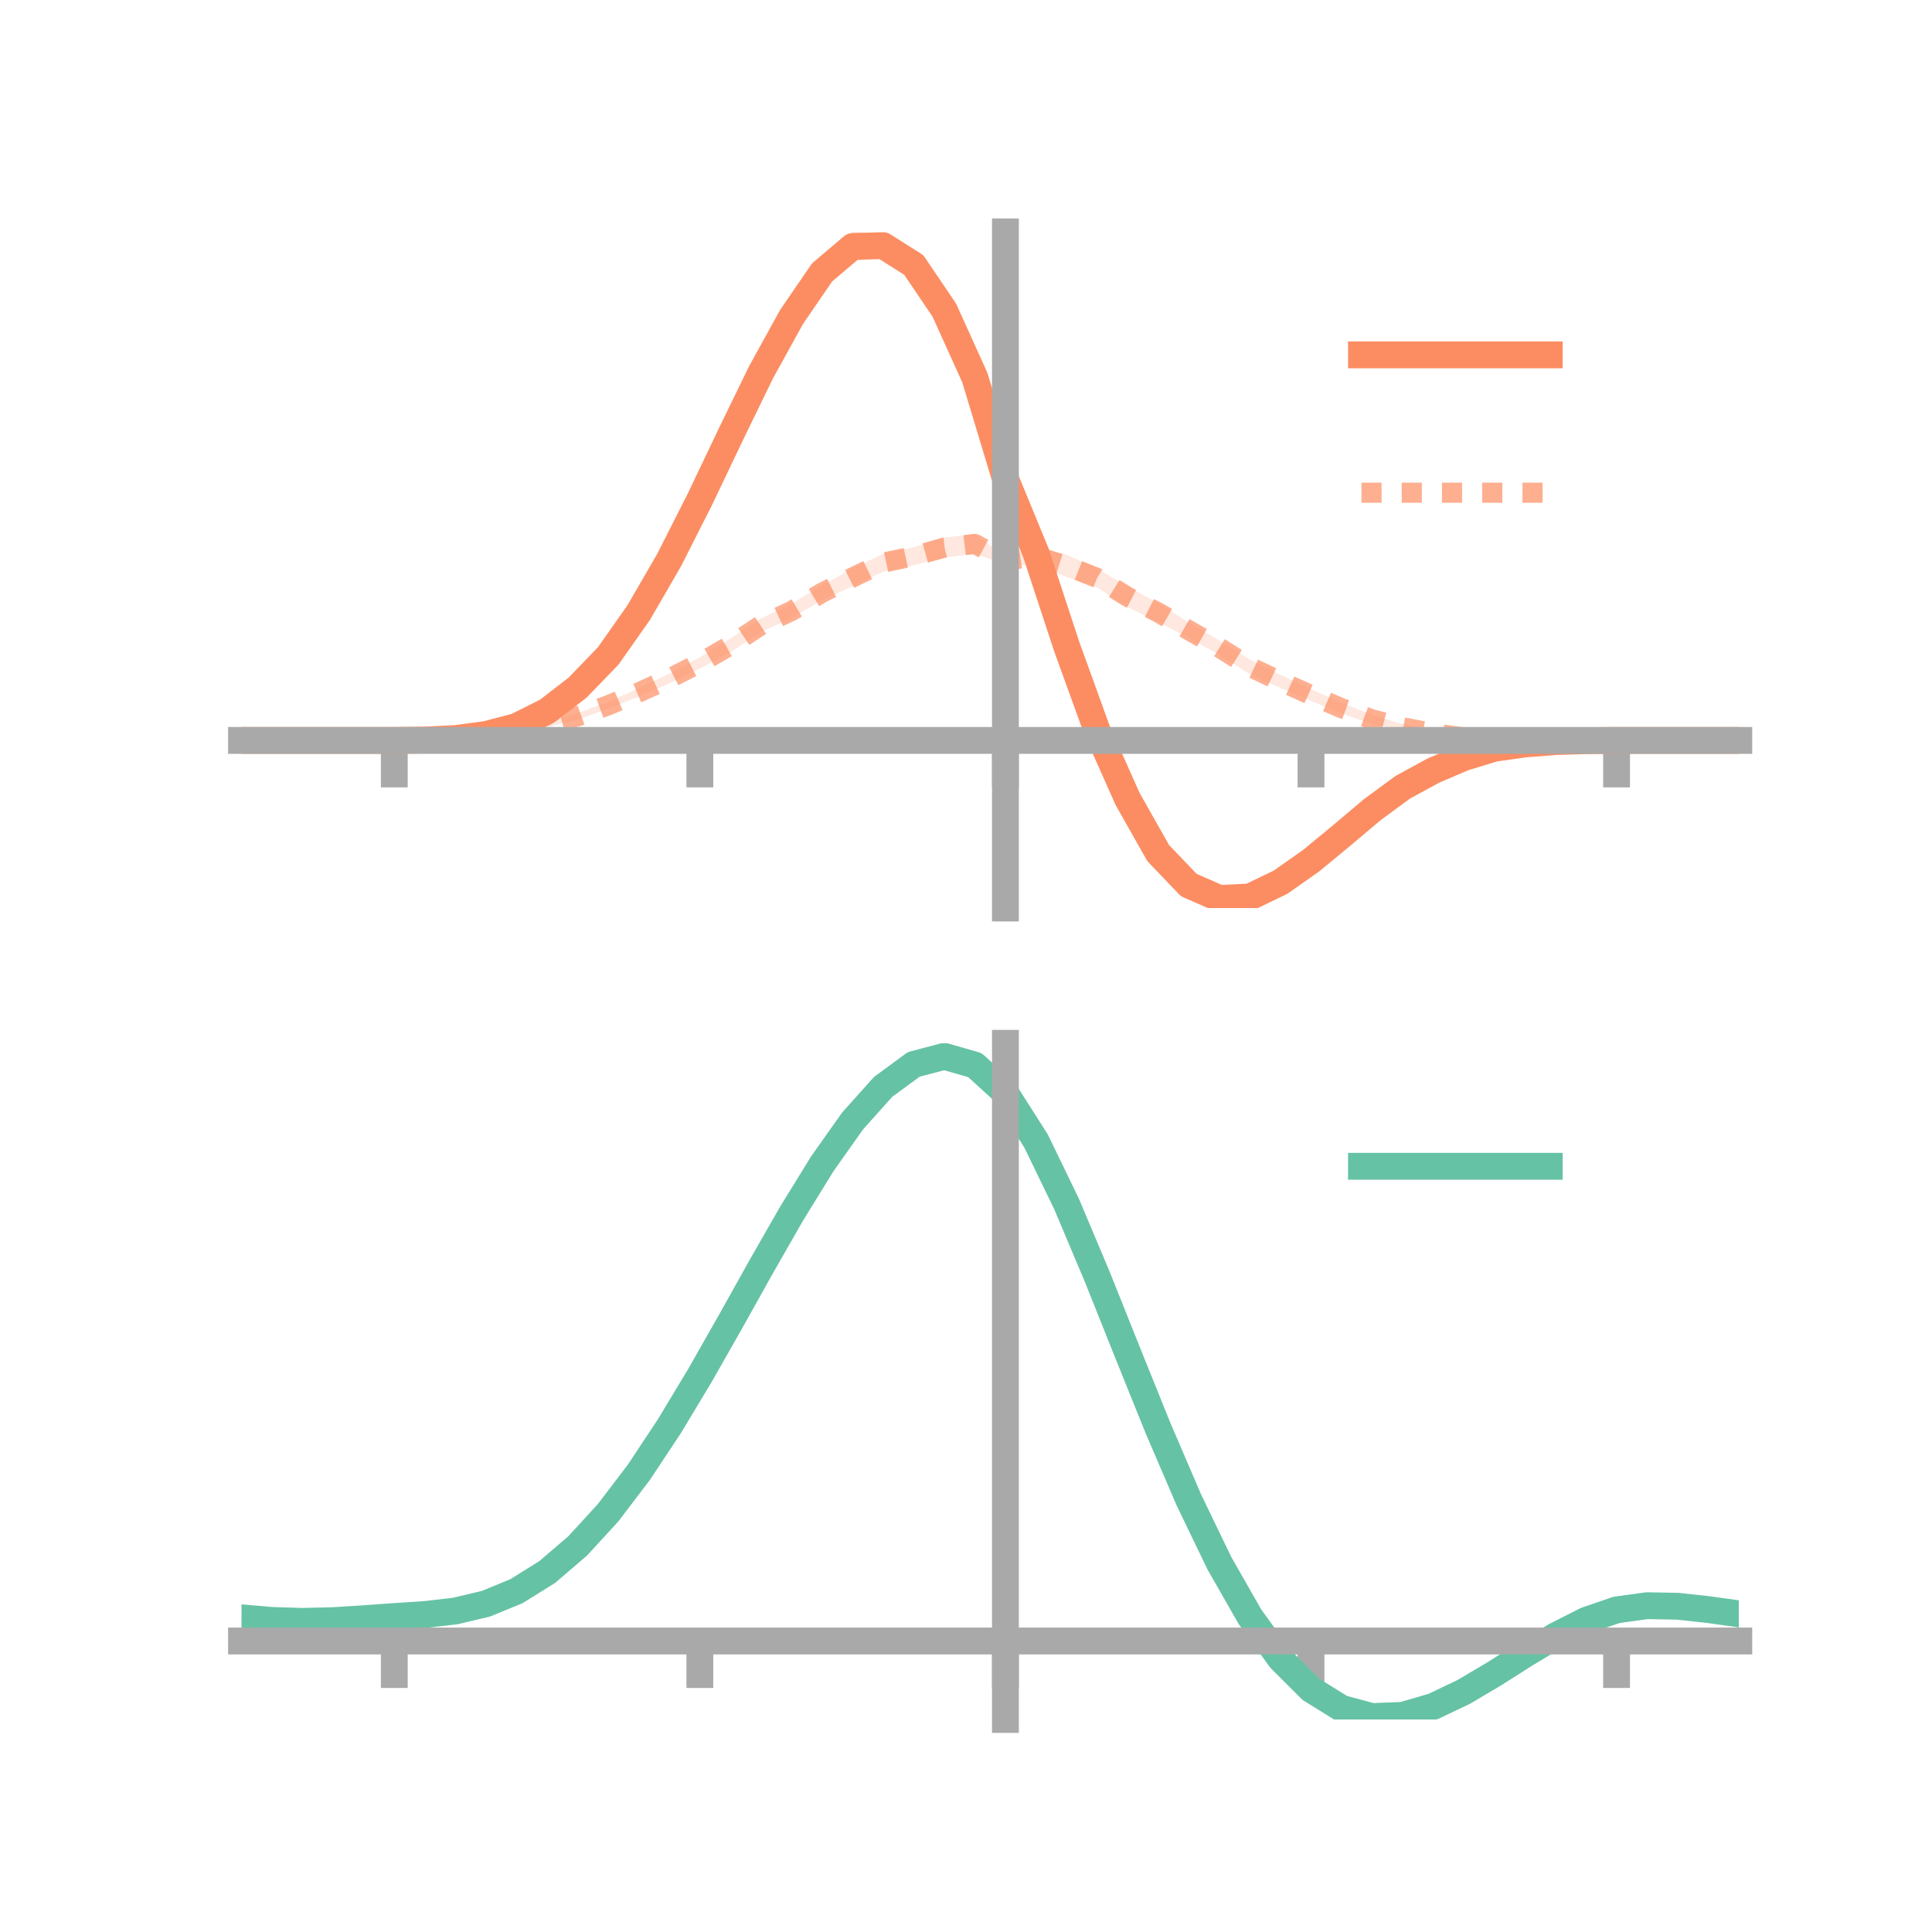 <?xml version="1.0" encoding="utf-8" standalone="no"?>
<!DOCTYPE svg PUBLIC "-//W3C//DTD SVG 1.1//EN"
  "http://www.w3.org/Graphics/SVG/1.1/DTD/svg11.dtd">
<!-- Created with matplotlib (https://matplotlib.org/) -->
<svg height="144pt" version="1.1" viewBox="0 0 144 144" width="144pt" xmlns="http://www.w3.org/2000/svg" xmlns:xlink="http://www.w3.org/1999/xlink">
 <defs>
  <style type="text/css">*{stroke-linecap:butt;stroke-linejoin:round;}</style>
 </defs>
 <g id="figure_1">
  <g id="patch_1">
   <path d="M 0 144 
L 144 144 
L 144 0 
L 0 0 
z
" style="fill:none;"/>
  </g>
  <g id="axes_1">
   <g id="patch_2">
    <path d="M 18 67.68 
L 129.6 67.68 
L 129.6 17.28 
L 18 17.28 
z
" style="fill:none;"/>
   </g>
   <g id="PolyCollection_1">
    <path clip-path="url(#pa94ccb4293)" d="M 18 55.186 
L 18 55.186 
L 20.278 55.186 
L 22.555 55.186 
L 24.833 55.186 
L 27.11 55.186 
L 29.388 55.186 
L 31.665 55.141 
L 33.943 55.011 
L 36.22 54.654 
L 38.498 54.014 
L 40.776 52.821 
L 43.053 50.997 
L 45.331 48.546 
L 47.608 45.302 
L 49.886 41.219 
L 52.163 36.703 
L 54.441 31.847 
L 56.718 27.055 
L 58.996 22.813 
L 61.273 19.433 
L 63.551 17.28 
L 65.829 17.414 
L 68.106 18.79 
L 70.384 22.115 
L 72.661 27.202 
L 74.939 35.248 
L 77.216 40.359 
L 79.494 47.183 
L 81.771 53.704 
L 84.049 58.799 
L 86.327 62.67 
L 88.604 65.202 
L 90.882 66.249 
L 93.159 66.253 
L 95.437 65.243 
L 97.714 63.726 
L 99.992 61.866 
L 102.269 60.02 
L 104.547 58.393 
L 106.824 57.231 
L 109.102 56.295 
L 111.38 55.637 
L 113.657 55.365 
L 115.935 55.235 
L 118.212 55.191 
L 120.49 55.186 
L 122.767 55.186 
L 125.045 55.186 
L 127.322 55.186 
L 129.6 55.186 
L 129.6 55.186 
L 129.6 55.186 
L 127.322 55.186 
L 125.045 55.186 
L 122.767 55.186 
L 120.49 55.186 
L 118.212 55.226 
L 115.935 55.308 
L 113.657 55.536 
L 111.38 55.905 
L 109.102 56.635 
L 106.824 57.651 
L 104.547 58.972 
L 102.269 60.698 
L 99.992 62.692 
L 97.714 64.589 
L 95.437 66.278 
L 93.159 67.458 
L 90.882 67.68 
L 88.604 66.729 
L 86.327 64.504 
L 84.049 60.317 
L 81.771 55.19 
L 79.494 49.125 
L 77.216 42.085 
L 74.939 36.136 
L 72.661 29.096 
L 70.384 24.118 
L 68.106 20.71 
L 65.829 19.201 
L 63.551 19.462 
L 61.273 21.175 
L 58.996 24.441 
L 56.718 28.461 
L 54.441 33.033 
L 52.163 37.738 
L 49.886 42.216 
L 47.608 46.011 
L 45.331 49.237 
L 43.053 51.501 
L 40.776 53.191 
L 38.498 54.281 
L 36.22 54.834 
L 33.943 55.086 
L 31.665 55.177 
L 29.388 55.186 
L 27.11 55.186 
L 24.833 55.186 
L 22.555 55.186 
L 20.278 55.186 
L 18 55.186 
z
" style="fill:#fc8d62;fill-opacity:0.2;"/>
   </g>
   <g id="PolyCollection_2">
    <path clip-path="url(#pa94ccb4293)" d="M 18 55.186 
L 18 55.186 
L 20.278 55.186 
L 22.555 55.186 
L 24.833 55.186 
L 27.11 55.186 
L 29.388 55.186 
L 31.665 55.146 
L 33.943 55.021 
L 36.22 54.784 
L 38.498 54.413 
L 40.776 53.85 
L 43.053 53.145 
L 45.331 52.324 
L 47.608 51.3 
L 49.886 50.206 
L 52.163 48.994 
L 54.441 47.586 
L 56.718 46.093 
L 58.996 45.008 
L 61.273 43.619 
L 63.551 42.382 
L 65.829 41.27 
L 68.106 40.785 
L 70.384 40.067 
L 72.661 39.813 
L 74.939 41.484 
L 77.216 40.77 
L 79.494 41.346 
L 81.771 42.37 
L 84.049 43.714 
L 86.327 44.959 
L 88.604 46.396 
L 90.882 47.741 
L 93.159 49.156 
L 95.437 50.3 
L 97.714 51.366 
L 99.992 52.387 
L 102.269 53.279 
L 104.547 53.974 
L 106.824 54.419 
L 109.102 54.789 
L 111.38 54.989 
L 113.657 55.131 
L 115.935 55.171 
L 118.212 55.18 
L 120.49 55.186 
L 122.767 55.186 
L 125.045 55.186 
L 127.322 55.186 
L 129.6 55.186 
L 129.6 55.186 
L 129.6 55.186 
L 127.322 55.186 
L 125.045 55.186 
L 122.767 55.186 
L 120.49 55.186 
L 118.212 55.214 
L 115.935 55.261 
L 113.657 55.272 
L 111.38 55.246 
L 109.102 55.148 
L 106.824 54.866 
L 104.547 54.445 
L 102.269 53.959 
L 99.992 53.186 
L 97.714 52.242 
L 95.437 51.269 
L 93.159 50.259 
L 90.882 48.799 
L 88.604 47.558 
L 86.327 46.351 
L 84.049 45.257 
L 81.771 43.779 
L 79.494 42.998 
L 77.216 42.148 
L 74.939 42.079 
L 72.661 41.267 
L 70.384 41.561 
L 68.106 42.125 
L 65.829 42.608 
L 63.551 43.694 
L 61.273 44.736 
L 58.996 46.074 
L 56.718 47.108 
L 54.441 48.618 
L 52.163 49.832 
L 49.886 50.932 
L 47.608 51.919 
L 45.331 52.814 
L 43.053 53.638 
L 40.776 54.203 
L 38.498 54.65 
L 36.22 54.93 
L 33.943 55.114 
L 31.665 55.182 
L 29.388 55.186 
L 27.11 55.186 
L 24.833 55.186 
L 22.555 55.186 
L 20.278 55.186 
L 18 55.186 
z
" style="fill:#fc8d62;fill-opacity:0.2;"/>
   </g>
   <g id="matplotlib.axis_1">
    <g id="xtick_1">
     <g id="line2d_1">
      <defs>
       <path d="M 0 0 
L 0 3.5 
" id="macb4b4148c" style="stroke:#a9a9a9;stroke-width:2;"/>
      </defs>
      <g>
       <use style="fill:#a9a9a9;stroke:#a9a9a9;stroke-width:2;" x="29.388" xlink:href="#macb4b4148c" y="55.186"/>
      </g>
     </g>
    </g>
    <g id="xtick_2">
     <g id="line2d_2">
      <g>
       <use style="fill:#a9a9a9;stroke:#a9a9a9;stroke-width:2;" x="52.163" xlink:href="#macb4b4148c" y="55.186"/>
      </g>
     </g>
    </g>
    <g id="xtick_3">
     <g id="line2d_3">
      <g>
       <use style="fill:#a9a9a9;stroke:#a9a9a9;stroke-width:2;" x="74.939" xlink:href="#macb4b4148c" y="55.186"/>
      </g>
     </g>
    </g>
    <g id="xtick_4">
     <g id="line2d_4">
      <g>
       <use style="fill:#a9a9a9;stroke:#a9a9a9;stroke-width:2;" x="97.714" xlink:href="#macb4b4148c" y="55.186"/>
      </g>
     </g>
    </g>
    <g id="xtick_5">
     <g id="line2d_5">
      <g>
       <use style="fill:#a9a9a9;stroke:#a9a9a9;stroke-width:2;" x="120.49" xlink:href="#macb4b4148c" y="55.186"/>
      </g>
     </g>
    </g>
   </g>
   <g id="matplotlib.axis_2"/>
   <g id="line2d_6">
    <path clip-path="url(#pa94ccb4293)" d="M 18 55.186 
L 20.278 55.186 
L 22.555 55.186 
L 24.833 55.186 
L 27.11 55.186 
L 29.388 55.186 
L 31.665 55.159 
L 33.943 55.049 
L 36.22 54.744 
L 38.498 54.147 
L 40.776 53.006 
L 43.053 51.249 
L 45.331 48.891 
L 47.608 45.656 
L 49.886 41.717 
L 52.163 37.22 
L 54.441 32.44 
L 56.718 27.758 
L 58.996 23.627 
L 61.273 20.304 
L 63.551 18.371 
L 65.829 18.308 
L 68.106 19.75 
L 70.384 23.117 
L 72.661 28.149 
L 74.939 35.692 
L 77.216 41.222 
L 79.494 48.154 
L 81.771 54.447 
L 84.049 59.558 
L 86.327 63.587 
L 88.604 65.966 
L 90.882 66.965 
L 93.159 66.855 
L 95.437 65.76 
L 97.714 64.158 
L 99.992 62.279 
L 102.269 60.359 
L 104.547 58.682 
L 106.824 57.441 
L 109.102 56.465 
L 111.38 55.771 
L 113.657 55.45 
L 115.935 55.272 
L 118.212 55.208 
L 120.49 55.186 
L 122.767 55.186 
L 125.045 55.186 
L 127.322 55.186 
L 129.6 55.186 
" style="fill:none;stroke:#fc8d62;stroke-linecap:square;stroke-width:2;"/>
   </g>
   <g id="line2d_7">
    <path clip-path="url(#pa94ccb4293)" d="M 18 55.186 
L 20.278 55.186 
L 22.555 55.186 
L 24.833 55.186 
L 27.11 55.186 
L 29.388 55.186 
L 31.665 55.164 
L 33.943 55.068 
L 36.22 54.857 
L 38.498 54.531 
L 40.776 54.026 
L 43.053 53.392 
L 45.331 52.569 
L 47.608 51.61 
L 49.886 50.569 
L 52.163 49.413 
L 54.441 48.102 
L 56.718 46.601 
L 58.996 45.541 
L 61.273 44.177 
L 63.551 43.038 
L 65.829 41.939 
L 68.106 41.455 
L 70.384 40.814 
L 72.661 40.54 
L 74.939 41.782 
L 77.216 41.459 
L 79.494 42.172 
L 81.771 43.074 
L 84.049 44.485 
L 86.327 45.655 
L 88.604 46.977 
L 90.882 48.27 
L 93.159 49.707 
L 95.437 50.784 
L 97.714 51.804 
L 99.992 52.786 
L 102.269 53.619 
L 104.547 54.209 
L 106.824 54.643 
L 109.102 54.968 
L 111.38 55.118 
L 113.657 55.202 
L 115.935 55.216 
L 118.212 55.197 
L 120.49 55.186 
L 122.767 55.186 
L 125.045 55.186 
L 127.322 55.186 
L 129.6 55.186 
" style="fill:none;stroke:#fc8d62;stroke-dasharray:1.5,1.5;stroke-dashoffset:0;stroke-opacity:0.7;stroke-width:1.5;"/>
   </g>
   <g id="patch_3">
    <path d="M 74.939 67.68 
L 74.939 17.28 
" style="fill:none;stroke:#a9a9a9;stroke-linecap:square;stroke-linejoin:miter;stroke-width:2;"/>
   </g>
   <g id="patch_4">
    <path d="M 129.6 67.68 
L 129.6 17.28 
" style="fill:none;"/>
   </g>
   <g id="patch_5">
    <path d="M 18 55.186 
L 129.6 55.186 
" style="fill:none;stroke:#a9a9a9;stroke-linecap:square;stroke-linejoin:miter;stroke-width:2;"/>
   </g>
   <g id="patch_6">
    <path d="M 18 17.28 
L 129.6 17.28 
" style="fill:none;"/>
   </g>
   <g id="legend_1">
    <g id="line2d_8">
     <path d="M 101.475 26.449 
L 115.475 26.449 
" style="fill:none;stroke:#fc8d62;stroke-linecap:square;stroke-width:2;"/>
    </g>
    <g id="line2d_9"/>
    <g id="text_1">
     <!--   -->
     <g transform="translate(121.075 28.899)scale(0.07 -0.07)">
      <defs>
       <path id="DejaVuSans-32"/>
      </defs>
      <use xlink:href="#DejaVuSans-32"/>
     </g>
    </g>
    <g id="line2d_10">
     <path d="M 101.475 36.724 
L 115.475 36.724 
" style="fill:none;stroke:#fc8d62;stroke-dasharray:1.5,1.5;stroke-dashoffset:0;stroke-opacity:0.7;stroke-width:1.5;"/>
    </g>
    <g id="line2d_11"/>
    <g id="text_2">
     <!--   -->
     <g transform="translate(121.075 39.174)scale(0.07 -0.07)">
      <use xlink:href="#DejaVuSans-32"/>
     </g>
    </g>
   </g>
  </g>
  <g id="axes_2">
   <g id="patch_7">
    <path d="M 18 128.16 
L 129.6 128.16 
L 129.6 77.76 
L 18 77.76 
z
" style="fill:none;"/>
   </g>
   <g id="PolyCollection_3">
    <path clip-path="url(#p99429fa7bf)" d="M 18 120.62 
L 18 120.541 
L 20.278 120.748 
L 22.555 120.817 
L 24.833 120.754 
L 27.11 120.601 
L 29.388 120.427 
L 31.665 120.275 
L 33.943 120.006 
L 36.22 119.459 
L 38.498 118.51 
L 40.776 117.068 
L 43.053 115.079 
L 45.331 112.537 
L 47.608 109.472 
L 49.886 105.952 
L 52.163 102.076 
L 54.441 97.974 
L 56.718 93.801 
L 58.996 89.73 
L 61.273 85.952 
L 63.551 82.664 
L 65.829 80.07 
L 68.106 78.37 
L 70.384 77.76 
L 72.661 78.425 
L 74.939 80.532 
L 77.216 84.161 
L 79.494 88.934 
L 81.771 94.418 
L 84.049 100.208 
L 86.327 105.947 
L 88.604 111.337 
L 90.882 116.141 
L 93.159 120.193 
L 95.437 123.388 
L 97.714 125.686 
L 99.992 127.108 
L 102.269 127.724 
L 104.547 127.64 
L 106.824 126.991 
L 109.102 125.924 
L 111.38 124.601 
L 113.657 123.182 
L 115.935 121.826 
L 118.212 120.685 
L 120.49 119.91 
L 122.767 119.599 
L 125.045 119.647 
L 127.322 119.903 
L 129.6 120.236 
L 129.6 120.34 
L 129.6 120.34 
L 127.322 120.032 
L 125.045 119.794 
L 122.767 119.757 
L 120.49 120.072 
L 118.212 120.858 
L 115.935 122.03 
L 113.657 123.434 
L 111.38 124.908 
L 109.102 126.282 
L 106.824 127.388 
L 104.547 128.063 
L 102.269 128.16 
L 99.992 127.554 
L 97.714 126.152 
L 95.437 123.903 
L 93.159 120.796 
L 90.882 116.871 
L 88.604 112.223 
L 86.327 107.01 
L 84.049 101.456 
L 81.771 95.848 
L 79.494 90.531 
L 77.216 85.902 
L 74.939 82.384 
L 72.661 80.346 
L 70.384 79.706 
L 68.106 80.297 
L 65.829 81.935 
L 63.551 84.429 
L 61.273 87.582 
L 58.996 91.199 
L 56.718 95.089 
L 54.441 99.071 
L 52.163 102.98 
L 49.886 106.671 
L 47.608 110.023 
L 45.331 112.945 
L 43.053 115.374 
L 40.776 117.284 
L 38.498 118.682 
L 36.22 119.609 
L 33.943 120.142 
L 31.665 120.402 
L 29.388 120.542 
L 27.11 120.699 
L 24.833 120.832 
L 22.555 120.878 
L 20.278 120.808 
L 18 120.62 
z
" style="fill:#66c2a5;fill-opacity:0.2;"/>
   </g>
   <g id="matplotlib.axis_3">
    <g id="xtick_6">
     <g id="line2d_12">
      <g>
       <use style="fill:#a9a9a9;stroke:#a9a9a9;stroke-width:2;" x="29.388" xlink:href="#macb4b4148c" y="122.311"/>
      </g>
     </g>
    </g>
    <g id="xtick_7">
     <g id="line2d_13">
      <g>
       <use style="fill:#a9a9a9;stroke:#a9a9a9;stroke-width:2;" x="52.163" xlink:href="#macb4b4148c" y="122.311"/>
      </g>
     </g>
    </g>
    <g id="xtick_8">
     <g id="line2d_14">
      <g>
       <use style="fill:#a9a9a9;stroke:#a9a9a9;stroke-width:2;" x="74.939" xlink:href="#macb4b4148c" y="122.311"/>
      </g>
     </g>
    </g>
    <g id="xtick_9">
     <g id="line2d_15">
      <g>
       <use style="fill:#a9a9a9;stroke:#a9a9a9;stroke-width:2;" x="97.714" xlink:href="#macb4b4148c" y="122.311"/>
      </g>
     </g>
    </g>
    <g id="xtick_10">
     <g id="line2d_16">
      <g>
       <use style="fill:#a9a9a9;stroke:#a9a9a9;stroke-width:2;" x="120.49" xlink:href="#macb4b4148c" y="122.311"/>
      </g>
     </g>
    </g>
   </g>
   <g id="matplotlib.axis_4"/>
   <g id="line2d_17">
    <path clip-path="url(#p99429fa7bf)" d="M 18 120.581 
L 20.278 120.778 
L 22.555 120.848 
L 24.833 120.793 
L 27.11 120.65 
L 29.388 120.485 
L 31.665 120.338 
L 33.943 120.074 
L 36.22 119.534 
L 38.498 118.596 
L 40.776 117.176 
L 43.053 115.227 
L 45.331 112.741 
L 47.608 109.748 
L 49.886 106.311 
L 52.163 102.528 
L 54.441 98.523 
L 56.718 94.445 
L 58.996 90.465 
L 61.273 86.767 
L 63.551 83.547 
L 65.829 81.003 
L 68.106 79.334 
L 70.384 78.733 
L 72.661 79.386 
L 74.939 81.458 
L 77.216 85.031 
L 79.494 89.733 
L 81.771 95.133 
L 84.049 100.832 
L 86.327 106.479 
L 88.604 111.78 
L 90.882 116.506 
L 93.159 120.494 
L 95.437 123.645 
L 97.714 125.919 
L 99.992 127.331 
L 102.269 127.942 
L 104.547 127.852 
L 106.824 127.189 
L 109.102 126.103 
L 111.38 124.754 
L 113.657 123.308 
L 115.935 121.928 
L 118.212 120.772 
L 120.49 119.991 
L 122.767 119.678 
L 125.045 119.721 
L 127.322 119.968 
L 129.6 120.288 
" style="fill:none;stroke:#66c2a5;stroke-linecap:square;stroke-width:2;"/>
   </g>
   <g id="patch_8">
    <path d="M 74.939 128.16 
L 74.939 77.76 
" style="fill:none;stroke:#a9a9a9;stroke-linecap:square;stroke-linejoin:miter;stroke-width:2;"/>
   </g>
   <g id="patch_9">
    <path d="M 129.6 128.16 
L 129.6 77.76 
" style="fill:none;"/>
   </g>
   <g id="patch_10">
    <path d="M 18 122.311 
L 129.6 122.311 
" style="fill:none;stroke:#a9a9a9;stroke-linecap:square;stroke-linejoin:miter;stroke-width:2;"/>
   </g>
   <g id="patch_11">
    <path d="M 18 77.76 
L 129.6 77.76 
" style="fill:none;"/>
   </g>
   <g id="legend_2">
    <g id="line2d_18">
     <path d="M 101.475 86.929 
L 115.475 86.929 
" style="fill:none;stroke:#66c2a5;stroke-linecap:square;stroke-width:2;"/>
    </g>
    <g id="line2d_19"/>
    <g id="text_3">
     <!--   -->
     <g transform="translate(121.075 89.379)scale(0.07 -0.07)">
      <use xlink:href="#DejaVuSans-32"/>
     </g>
    </g>
   </g>
  </g>
 </g>
 <defs>
  <clipPath id="pa94ccb4293">
   <rect height="50.4" width="111.6" x="18" y="17.28"/>
  </clipPath>
  <clipPath id="p99429fa7bf">
   <rect height="50.4" width="111.6" x="18" y="77.76"/>
  </clipPath>
 </defs>
</svg>
